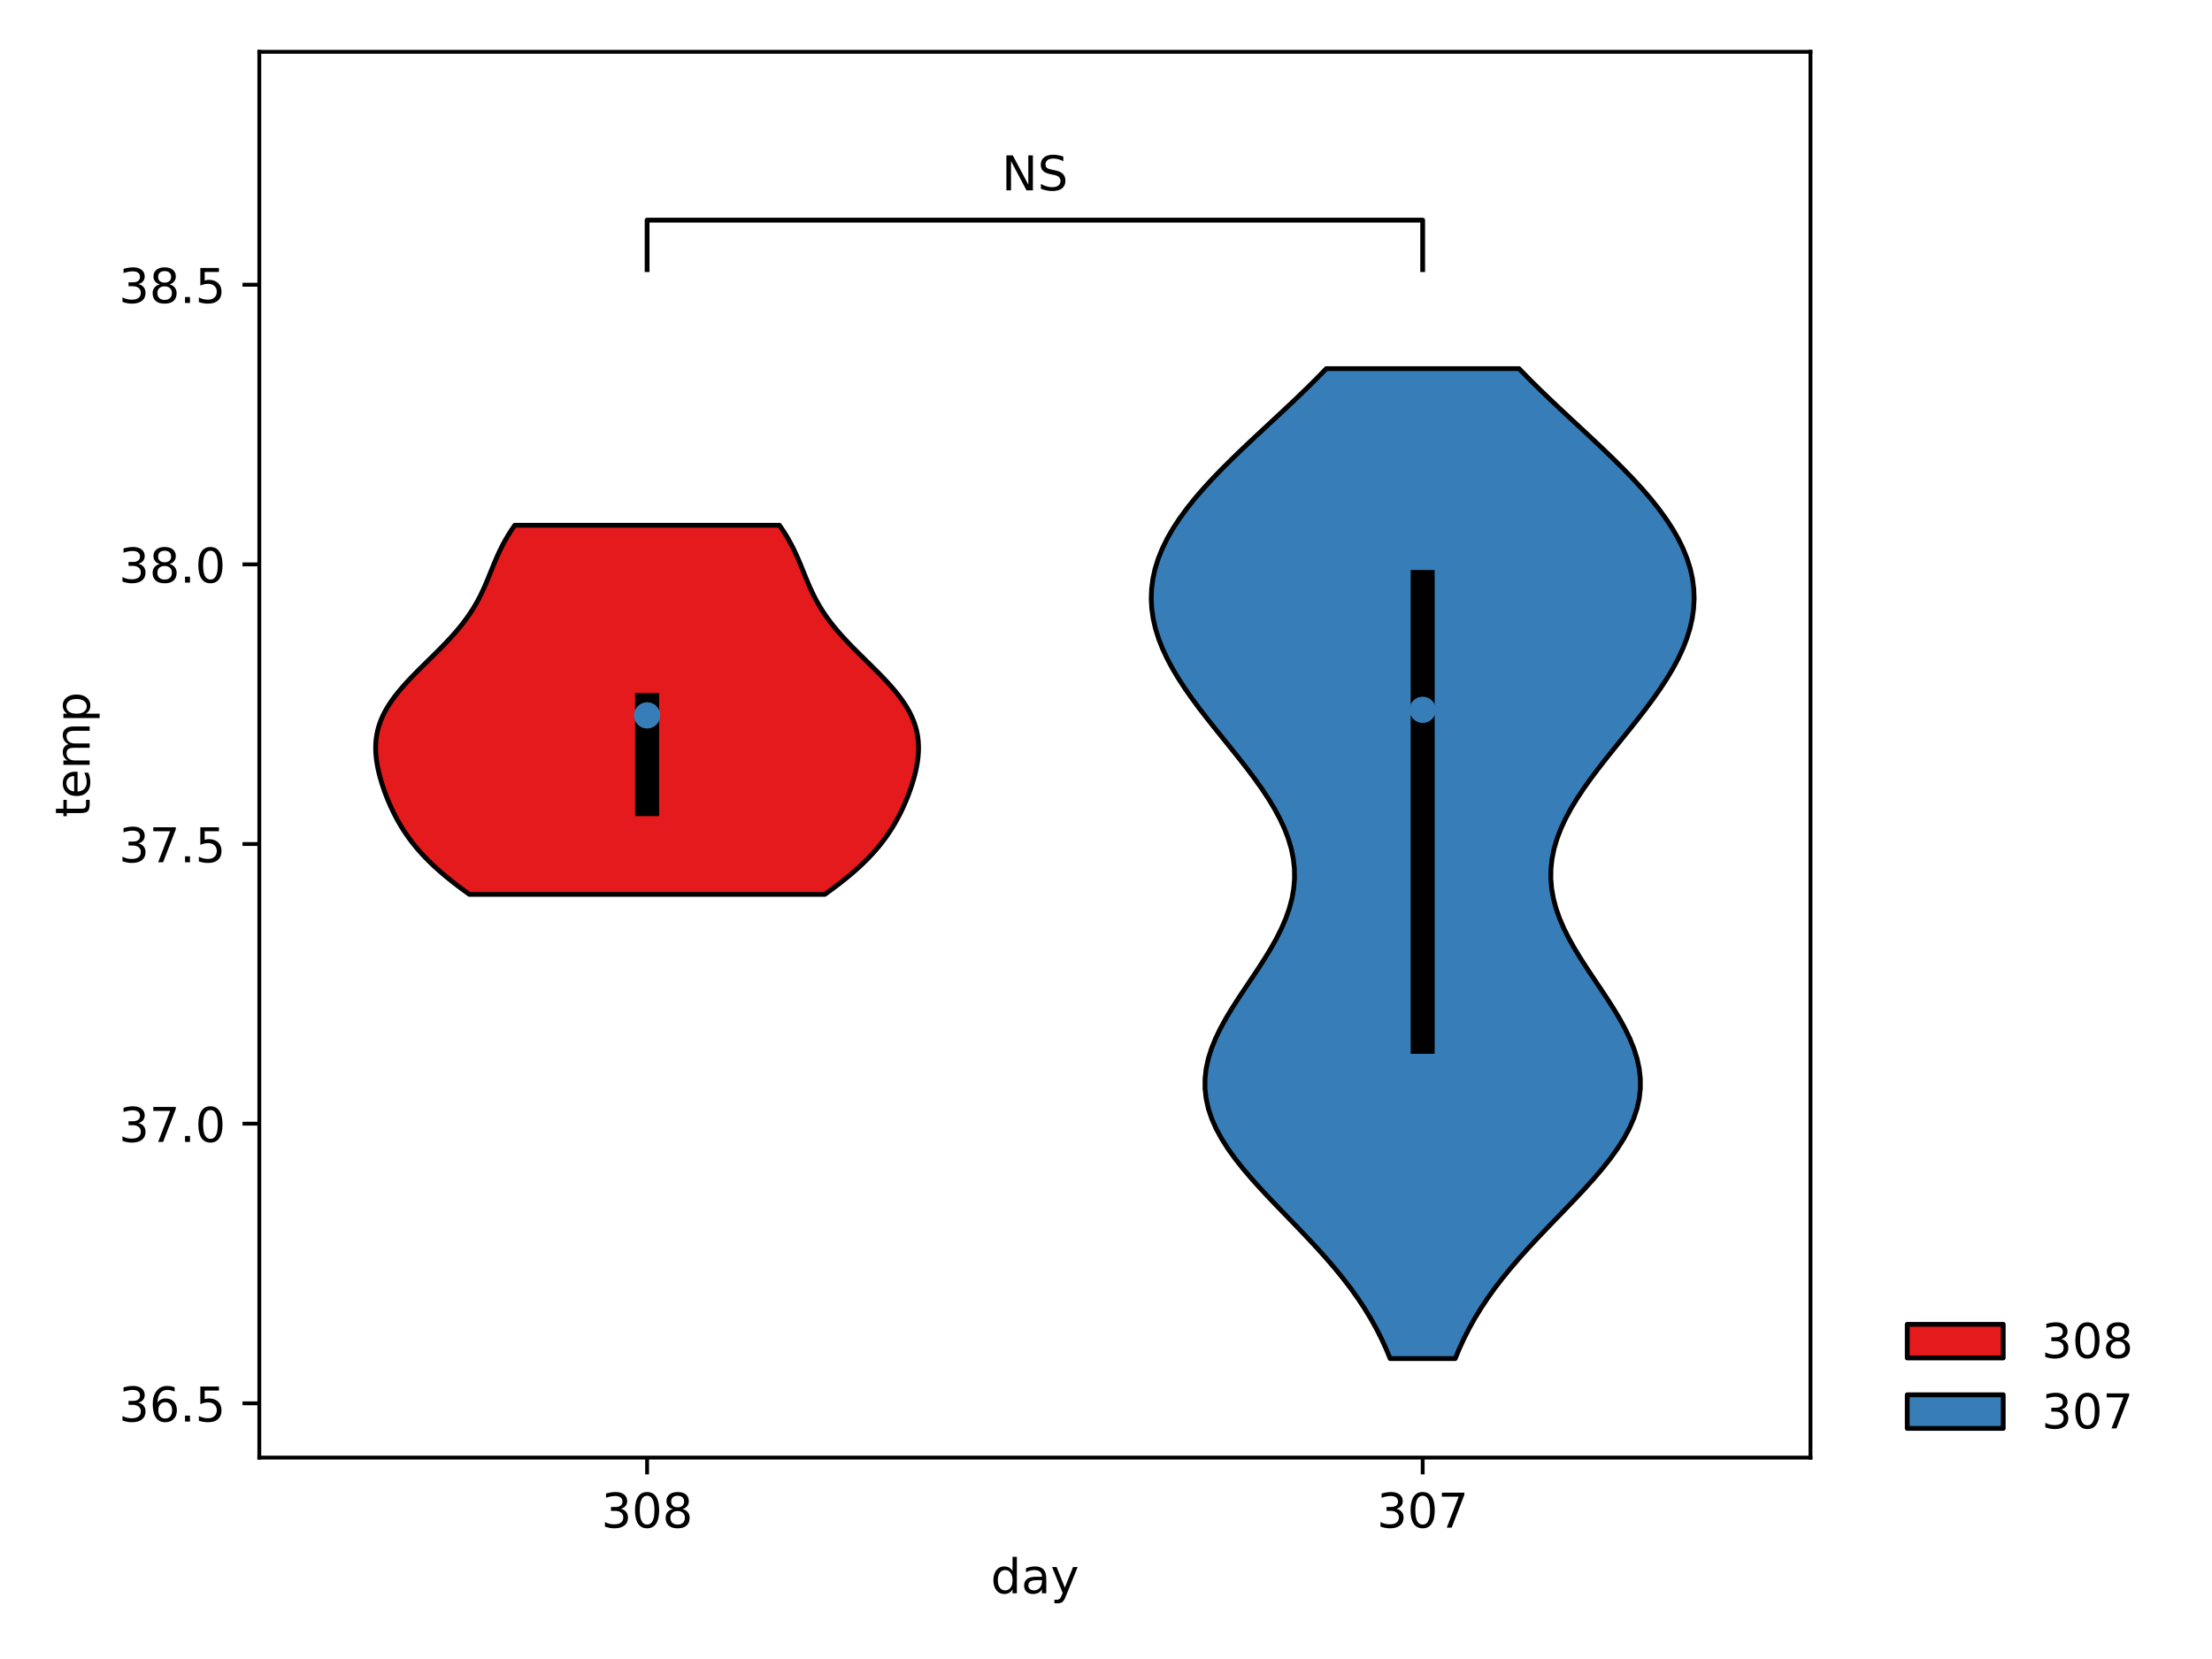 <?xml version="1.0" encoding="utf-8" standalone="no"?>
<!DOCTYPE svg PUBLIC "-//W3C//DTD SVG 1.1//EN"
  "http://www.w3.org/Graphics/SVG/1.1/DTD/svg11.dtd">
<!-- Created with matplotlib (https://matplotlib.org/) -->
<svg height="345.6pt" version="1.1" viewBox="0 0 460.8 345.6" width="460.8pt" xmlns="http://www.w3.org/2000/svg" xmlns:xlink="http://www.w3.org/1999/xlink">
 <defs>
  <style type="text/css">
*{stroke-linecap:butt;stroke-linejoin:round;}
  </style>
 </defs>
 <g id="figure_1">
  <g id="patch_1">
   <path d="M 0 345.6 
L 460.8 345.6 
L 460.8 0 
L 0 0 
z
" style="fill:#ffffff;"/>
  </g>
  <g id="axes_1">
   <g id="patch_2">
    <path d="M 54.02 303.64 
L 377.154 303.64 
L 377.154 10.8 
L 54.02 10.8 
z
" style="fill:#ffffff;"/>
   </g>
   <g id="PolyCollection_1">
    <defs>
     <path d="M 171.823 -159.287 
L 97.784 -159.287 
L 96.706 -160.064 
L 95.657 -160.841 
L 94.64 -161.617 
L 93.655 -162.394 
L 92.705 -163.171 
L 91.791 -163.948 
L 90.915 -164.724 
L 90.075 -165.501 
L 89.274 -166.278 
L 88.511 -167.055 
L 87.785 -167.831 
L 87.097 -168.608 
L 86.444 -169.385 
L 85.827 -170.161 
L 85.243 -170.938 
L 84.691 -171.715 
L 84.17 -172.492 
L 83.678 -173.268 
L 83.213 -174.045 
L 82.773 -174.822 
L 82.357 -175.599 
L 81.963 -176.375 
L 81.59 -177.152 
L 81.237 -177.929 
L 80.902 -178.706 
L 80.585 -179.482 
L 80.286 -180.259 
L 80.003 -181.036 
L 79.738 -181.813 
L 79.49 -182.589 
L 79.261 -183.366 
L 79.051 -184.143 
L 78.861 -184.92 
L 78.694 -185.696 
L 78.55 -186.473 
L 78.432 -187.25 
L 78.342 -188.027 
L 78.283 -188.803 
L 78.255 -189.58 
L 78.262 -190.357 
L 78.306 -191.134 
L 78.389 -191.91 
L 78.512 -192.687 
L 78.678 -193.464 
L 78.888 -194.241 
L 79.143 -195.017 
L 79.444 -195.794 
L 79.79 -196.571 
L 80.183 -197.348 
L 80.622 -198.124 
L 81.105 -198.901 
L 81.631 -199.678 
L 82.198 -200.454 
L 82.804 -201.231 
L 83.446 -202.008 
L 84.121 -202.785 
L 84.825 -203.561 
L 85.554 -204.338 
L 86.305 -205.115 
L 87.072 -205.892 
L 87.852 -206.668 
L 88.639 -207.445 
L 89.43 -208.222 
L 90.218 -208.999 
L 91.001 -209.775 
L 91.774 -210.552 
L 92.533 -211.329 
L 93.273 -212.106 
L 93.992 -212.882 
L 94.688 -213.659 
L 95.356 -214.436 
L 95.996 -215.213 
L 96.606 -215.989 
L 97.184 -216.766 
L 97.732 -217.543 
L 98.248 -218.32 
L 98.733 -219.096 
L 99.19 -219.873 
L 99.619 -220.65 
L 100.022 -221.427 
L 100.402 -222.203 
L 100.763 -222.98 
L 101.107 -223.757 
L 101.437 -224.534 
L 101.758 -225.31 
L 102.073 -226.087 
L 102.387 -226.864 
L 102.702 -227.64 
L 103.023 -228.417 
L 103.354 -229.194 
L 103.697 -229.971 
L 104.057 -230.747 
L 104.436 -231.524 
L 104.838 -232.301 
L 105.263 -233.078 
L 105.715 -233.854 
L 106.194 -234.631 
L 106.702 -235.408 
L 107.24 -236.185 
L 162.367 -236.185 
L 162.367 -236.185 
L 162.905 -235.408 
L 163.413 -234.631 
L 163.892 -233.854 
L 164.344 -233.078 
L 164.769 -232.301 
L 165.171 -231.524 
L 165.55 -230.747 
L 165.91 -229.971 
L 166.253 -229.194 
L 166.584 -228.417 
L 166.905 -227.64 
L 167.22 -226.864 
L 167.534 -226.087 
L 167.849 -225.31 
L 168.17 -224.534 
L 168.5 -223.757 
L 168.844 -222.98 
L 169.205 -222.203 
L 169.585 -221.427 
L 169.988 -220.65 
L 170.417 -219.873 
L 170.874 -219.096 
L 171.359 -218.32 
L 171.875 -217.543 
L 172.423 -216.766 
L 173.001 -215.989 
L 173.611 -215.213 
L 174.251 -214.436 
L 174.919 -213.659 
L 175.615 -212.882 
L 176.334 -212.106 
L 177.074 -211.329 
L 177.833 -210.552 
L 178.606 -209.775 
L 179.389 -208.999 
L 180.177 -208.222 
L 180.968 -207.445 
L 181.755 -206.668 
L 182.535 -205.892 
L 183.302 -205.115 
L 184.053 -204.338 
L 184.782 -203.561 
L 185.486 -202.785 
L 186.161 -202.008 
L 186.803 -201.231 
L 187.409 -200.454 
L 187.976 -199.678 
L 188.502 -198.901 
L 188.985 -198.124 
L 189.424 -197.348 
L 189.817 -196.571 
L 190.163 -195.794 
L 190.464 -195.017 
L 190.719 -194.241 
L 190.929 -193.464 
L 191.095 -192.687 
L 191.218 -191.91 
L 191.301 -191.134 
L 191.345 -190.357 
L 191.352 -189.58 
L 191.324 -188.803 
L 191.265 -188.027 
L 191.175 -187.25 
L 191.057 -186.473 
L 190.913 -185.696 
L 190.746 -184.92 
L 190.556 -184.143 
L 190.346 -183.366 
L 190.117 -182.589 
L 189.869 -181.813 
L 189.604 -181.036 
L 189.321 -180.259 
L 189.022 -179.482 
L 188.705 -178.706 
L 188.37 -177.929 
L 188.017 -177.152 
L 187.644 -176.375 
L 187.25 -175.599 
L 186.834 -174.822 
L 186.394 -174.045 
L 185.929 -173.268 
L 185.437 -172.492 
L 184.916 -171.715 
L 184.364 -170.938 
L 183.78 -170.161 
L 183.163 -169.385 
L 182.51 -168.608 
L 181.822 -167.831 
L 181.096 -167.055 
L 180.333 -166.278 
L 179.532 -165.501 
L 178.692 -164.724 
L 177.816 -163.948 
L 176.902 -163.171 
L 175.952 -162.394 
L 174.967 -161.617 
L 173.95 -160.841 
L 172.901 -160.064 
L 171.823 -159.287 
z
" id="med82d4aff5" style="stroke:#000000;"/>
    </defs>
    <g clip-path="url(#pd6b7e666f5)">
     <use style="fill:#e41a1c;stroke:#000000;" x="0" xlink:href="#med82d4aff5" y="345.6"/>
    </g>
   </g>
   <g id="PolyCollection_2">
    <defs>
     <path d="M 303.15 -62.583 
L 289.591 -62.583 
L 288.727 -64.666 
L 287.77 -66.749 
L 286.713 -68.832 
L 285.551 -70.915 
L 284.281 -72.998 
L 282.901 -75.081 
L 281.412 -77.164 
L 279.817 -79.247 
L 278.121 -81.33 
L 276.333 -83.413 
L 274.464 -85.496 
L 272.53 -87.58 
L 270.549 -89.663 
L 268.539 -91.746 
L 266.526 -93.829 
L 264.532 -95.912 
L 262.584 -97.995 
L 260.71 -100.078 
L 258.935 -102.161 
L 257.287 -104.244 
L 255.79 -106.327 
L 254.467 -108.41 
L 253.337 -110.493 
L 252.417 -112.577 
L 251.721 -114.66 
L 251.256 -116.743 
L 251.026 -118.826 
L 251.03 -120.909 
L 251.264 -122.992 
L 251.716 -125.075 
L 252.372 -127.158 
L 253.214 -129.241 
L 254.218 -131.324 
L 255.361 -133.407 
L 256.613 -135.49 
L 257.946 -137.574 
L 259.328 -139.657 
L 260.727 -141.74 
L 262.113 -143.823 
L 263.455 -145.906 
L 264.725 -147.989 
L 265.894 -150.072 
L 266.94 -152.155 
L 267.84 -154.238 
L 268.577 -156.321 
L 269.135 -158.404 
L 269.504 -160.488 
L 269.676 -162.571 
L 269.647 -164.654 
L 269.418 -166.737 
L 268.992 -168.82 
L 268.374 -170.903 
L 267.576 -172.986 
L 266.607 -175.069 
L 265.484 -177.152 
L 264.222 -179.235 
L 262.839 -181.318 
L 261.354 -183.401 
L 259.788 -185.485 
L 258.162 -187.568 
L 256.497 -189.651 
L 254.814 -191.734 
L 253.136 -193.817 
L 251.482 -195.9 
L 249.872 -197.983 
L 248.328 -200.066 
L 246.866 -202.149 
L 245.504 -204.232 
L 244.258 -206.315 
L 243.143 -208.398 
L 242.171 -210.482 
L 241.355 -212.565 
L 240.705 -214.648 
L 240.228 -216.731 
L 239.932 -218.814 
L 239.822 -220.897 
L 239.902 -222.98 
L 240.172 -225.063 
L 240.635 -227.146 
L 241.288 -229.229 
L 242.127 -231.312 
L 243.148 -233.395 
L 244.345 -235.479 
L 245.708 -237.562 
L 247.228 -239.645 
L 248.892 -241.728 
L 250.688 -243.811 
L 252.601 -245.894 
L 254.614 -247.977 
L 256.71 -250.06 
L 258.872 -252.143 
L 261.08 -254.226 
L 263.315 -256.309 
L 265.56 -258.392 
L 267.794 -260.476 
L 270.001 -262.559 
L 272.163 -264.642 
L 274.265 -266.725 
L 276.293 -268.808 
L 316.448 -268.808 
L 316.448 -268.808 
L 318.476 -266.725 
L 320.578 -264.642 
L 322.74 -262.559 
L 324.947 -260.476 
L 327.181 -258.392 
L 329.426 -256.309 
L 331.661 -254.226 
L 333.869 -252.143 
L 336.031 -250.06 
L 338.127 -247.977 
L 340.14 -245.894 
L 342.053 -243.811 
L 343.849 -241.728 
L 345.513 -239.645 
L 347.033 -237.562 
L 348.396 -235.479 
L 349.593 -233.395 
L 350.614 -231.312 
L 351.453 -229.229 
L 352.106 -227.146 
L 352.569 -225.063 
L 352.839 -222.98 
L 352.919 -220.897 
L 352.809 -218.814 
L 352.513 -216.731 
L 352.036 -214.648 
L 351.386 -212.565 
L 350.57 -210.482 
L 349.598 -208.398 
L 348.483 -206.315 
L 347.237 -204.232 
L 345.875 -202.149 
L 344.413 -200.066 
L 342.869 -197.983 
L 341.259 -195.9 
L 339.605 -193.817 
L 337.927 -191.734 
L 336.244 -189.651 
L 334.579 -187.568 
L 332.953 -185.485 
L 331.387 -183.401 
L 329.902 -181.318 
L 328.519 -179.235 
L 327.257 -177.152 
L 326.134 -175.069 
L 325.165 -172.986 
L 324.367 -170.903 
L 323.749 -168.82 
L 323.323 -166.737 
L 323.094 -164.654 
L 323.065 -162.571 
L 323.237 -160.488 
L 323.606 -158.404 
L 324.164 -156.321 
L 324.901 -154.238 
L 325.801 -152.155 
L 326.847 -150.072 
L 328.016 -147.989 
L 329.286 -145.906 
L 330.628 -143.823 
L 332.014 -141.74 
L 333.413 -139.657 
L 334.795 -137.574 
L 336.128 -135.49 
L 337.38 -133.407 
L 338.523 -131.324 
L 339.527 -129.241 
L 340.369 -127.158 
L 341.025 -125.075 
L 341.477 -122.992 
L 341.711 -120.909 
L 341.715 -118.826 
L 341.485 -116.743 
L 341.02 -114.66 
L 340.324 -112.577 
L 339.404 -110.493 
L 338.274 -108.41 
L 336.951 -106.327 
L 335.454 -104.244 
L 333.806 -102.161 
L 332.031 -100.078 
L 330.157 -97.995 
L 328.209 -95.912 
L 326.215 -93.829 
L 324.202 -91.746 
L 322.192 -89.663 
L 320.211 -87.58 
L 318.277 -85.496 
L 316.408 -83.413 
L 314.62 -81.33 
L 312.924 -79.247 
L 311.329 -77.164 
L 309.84 -75.081 
L 308.46 -72.998 
L 307.19 -70.915 
L 306.028 -68.832 
L 304.971 -66.749 
L 304.014 -64.666 
L 303.15 -62.583 
z
" id="mb85682533c" style="stroke:#000000;"/>
    </defs>
    <g clip-path="url(#pd6b7e666f5)">
     <use style="fill:#377eb8;stroke:#000000;" x="0" xlink:href="#mb85682533c" y="345.6"/>
    </g>
   </g>
   <g id="matplotlib.axis_1">
    <g id="xtick_1">
     <g id="line2d_1">
      <defs>
       <path d="M 0 0 
L 0 3.5 
" id="m5f760e2c72" style="stroke:#000000;stroke-width:0.8;"/>
      </defs>
      <g>
       <use style="stroke:#000000;stroke-width:0.8;" x="134.804" xlink:href="#m5f760e2c72" y="303.64"/>
      </g>
     </g>
     <g id="text_1">
      <!-- 308 -->
      <defs>
       <path d="M 40.578 39.312 
Q 47.656 37.797 51.625 33 
Q 55.609 28.219 55.609 21.188 
Q 55.609 10.406 48.188 4.484 
Q 40.766 -1.422 27.094 -1.422 
Q 22.516 -1.422 17.656 -0.516 
Q 12.797 0.391 7.625 2.203 
L 7.625 11.719 
Q 11.719 9.328 16.594 8.109 
Q 21.484 6.891 26.812 6.891 
Q 36.078 6.891 40.938 10.547 
Q 45.797 14.203 45.797 21.188 
Q 45.797 27.641 41.281 31.266 
Q 36.766 34.906 28.719 34.906 
L 20.219 34.906 
L 20.219 43.016 
L 29.109 43.016 
Q 36.375 43.016 40.234 45.922 
Q 44.094 48.828 44.094 54.297 
Q 44.094 59.906 40.109 62.906 
Q 36.141 65.922 28.719 65.922 
Q 24.656 65.922 20.016 65.031 
Q 15.375 64.156 9.812 62.312 
L 9.812 71.094 
Q 15.438 72.656 20.344 73.438 
Q 25.25 74.219 29.594 74.219 
Q 40.828 74.219 47.359 69.109 
Q 53.906 64.016 53.906 55.328 
Q 53.906 49.266 50.438 45.094 
Q 46.969 40.922 40.578 39.312 
z
" id="DejaVuSans-51"/>
       <path d="M 31.781 66.406 
Q 24.172 66.406 20.328 58.906 
Q 16.5 51.422 16.5 36.375 
Q 16.5 21.391 20.328 13.891 
Q 24.172 6.391 31.781 6.391 
Q 39.453 6.391 43.281 13.891 
Q 47.125 21.391 47.125 36.375 
Q 47.125 51.422 43.281 58.906 
Q 39.453 66.406 31.781 66.406 
z
M 31.781 74.219 
Q 44.047 74.219 50.516 64.516 
Q 56.984 54.828 56.984 36.375 
Q 56.984 17.969 50.516 8.266 
Q 44.047 -1.422 31.781 -1.422 
Q 19.531 -1.422 13.062 8.266 
Q 6.594 17.969 6.594 36.375 
Q 6.594 54.828 13.062 64.516 
Q 19.531 74.219 31.781 74.219 
z
" id="DejaVuSans-48"/>
       <path d="M 31.781 34.625 
Q 24.75 34.625 20.719 30.859 
Q 16.703 27.094 16.703 20.516 
Q 16.703 13.922 20.719 10.156 
Q 24.75 6.391 31.781 6.391 
Q 38.812 6.391 42.859 10.172 
Q 46.922 13.969 46.922 20.516 
Q 46.922 27.094 42.891 30.859 
Q 38.875 34.625 31.781 34.625 
z
M 21.922 38.812 
Q 15.578 40.375 12.031 44.719 
Q 8.5 49.078 8.5 55.328 
Q 8.5 64.062 14.719 69.141 
Q 20.953 74.219 31.781 74.219 
Q 42.672 74.219 48.875 69.141 
Q 55.078 64.062 55.078 55.328 
Q 55.078 49.078 51.531 44.719 
Q 48 40.375 41.703 38.812 
Q 48.828 37.156 52.797 32.312 
Q 56.781 27.484 56.781 20.516 
Q 56.781 9.906 50.312 4.234 
Q 43.844 -1.422 31.781 -1.422 
Q 19.734 -1.422 13.25 4.234 
Q 6.781 9.906 6.781 20.516 
Q 6.781 27.484 10.781 32.312 
Q 14.797 37.156 21.922 38.812 
z
M 18.312 54.391 
Q 18.312 48.734 21.844 45.562 
Q 25.391 42.391 31.781 42.391 
Q 38.141 42.391 41.719 45.562 
Q 45.312 48.734 45.312 54.391 
Q 45.312 60.062 41.719 63.234 
Q 38.141 66.406 31.781 66.406 
Q 25.391 66.406 21.844 63.234 
Q 18.312 60.062 18.312 54.391 
z
" id="DejaVuSans-56"/>
      </defs>
      <g transform="translate(125.26 318.238)scale(0.1 -0.1)">
       <use xlink:href="#DejaVuSans-51"/>
       <use x="63.623" xlink:href="#DejaVuSans-48"/>
       <use x="127.246" xlink:href="#DejaVuSans-56"/>
      </g>
     </g>
    </g>
    <g id="xtick_2">
     <g id="line2d_2">
      <g>
       <use style="stroke:#000000;stroke-width:0.8;" x="296.37" xlink:href="#m5f760e2c72" y="303.64"/>
      </g>
     </g>
     <g id="text_2">
      <!-- 307 -->
      <defs>
       <path d="M 8.203 72.906 
L 55.078 72.906 
L 55.078 68.703 
L 28.609 0 
L 18.312 0 
L 43.219 64.594 
L 8.203 64.594 
z
" id="DejaVuSans-55"/>
      </defs>
      <g transform="translate(286.827 318.238)scale(0.1 -0.1)">
       <use xlink:href="#DejaVuSans-51"/>
       <use x="63.623" xlink:href="#DejaVuSans-48"/>
       <use x="127.246" xlink:href="#DejaVuSans-55"/>
      </g>
     </g>
    </g>
    <g id="text_3">
     <!-- day -->
     <defs>
      <path d="M 45.406 46.391 
L 45.406 75.984 
L 54.391 75.984 
L 54.391 0 
L 45.406 0 
L 45.406 8.203 
Q 42.578 3.328 38.25 0.953 
Q 33.938 -1.422 27.875 -1.422 
Q 17.969 -1.422 11.734 6.484 
Q 5.516 14.406 5.516 27.297 
Q 5.516 40.188 11.734 48.094 
Q 17.969 56 27.875 56 
Q 33.938 56 38.25 53.625 
Q 42.578 51.266 45.406 46.391 
z
M 14.797 27.297 
Q 14.797 17.391 18.875 11.75 
Q 22.953 6.109 30.078 6.109 
Q 37.203 6.109 41.297 11.75 
Q 45.406 17.391 45.406 27.297 
Q 45.406 37.203 41.297 42.844 
Q 37.203 48.484 30.078 48.484 
Q 22.953 48.484 18.875 42.844 
Q 14.797 37.203 14.797 27.297 
z
" id="DejaVuSans-100"/>
      <path d="M 34.281 27.484 
Q 23.391 27.484 19.188 25 
Q 14.984 22.516 14.984 16.5 
Q 14.984 11.719 18.141 8.906 
Q 21.297 6.109 26.703 6.109 
Q 34.188 6.109 38.703 11.406 
Q 43.219 16.703 43.219 25.484 
L 43.219 27.484 
z
M 52.203 31.203 
L 52.203 0 
L 43.219 0 
L 43.219 8.297 
Q 40.141 3.328 35.547 0.953 
Q 30.953 -1.422 24.312 -1.422 
Q 15.922 -1.422 10.953 3.297 
Q 6 8.016 6 15.922 
Q 6 25.141 12.172 29.828 
Q 18.359 34.516 30.609 34.516 
L 43.219 34.516 
L 43.219 35.406 
Q 43.219 41.609 39.141 45 
Q 35.062 48.391 27.688 48.391 
Q 23 48.391 18.547 47.266 
Q 14.109 46.141 10.016 43.891 
L 10.016 52.203 
Q 14.938 54.109 19.578 55.047 
Q 24.219 56 28.609 56 
Q 40.484 56 46.344 49.844 
Q 52.203 43.703 52.203 31.203 
z
" id="DejaVuSans-97"/>
      <path d="M 32.172 -5.078 
Q 28.375 -14.844 24.75 -17.812 
Q 21.141 -20.797 15.094 -20.797 
L 7.906 -20.797 
L 7.906 -13.281 
L 13.188 -13.281 
Q 16.891 -13.281 18.938 -11.516 
Q 21 -9.766 23.484 -3.219 
L 25.094 0.875 
L 2.984 54.688 
L 12.5 54.688 
L 29.594 11.922 
L 46.688 54.688 
L 56.203 54.688 
z
" id="DejaVuSans-121"/>
     </defs>
     <g transform="translate(206.389 331.917)scale(0.1 -0.1)">
      <use xlink:href="#DejaVuSans-100"/>
      <use x="63.477" xlink:href="#DejaVuSans-97"/>
      <use x="124.756" xlink:href="#DejaVuSans-121"/>
     </g>
    </g>
   </g>
   <g id="matplotlib.axis_2">
    <g id="ytick_1">
     <g id="line2d_3">
      <defs>
       <path d="M 0 0 
L -3.5 0 
" id="m9a90dd486d" style="stroke:#000000;stroke-width:0.8;"/>
      </defs>
      <g>
       <use style="stroke:#000000;stroke-width:0.8;" x="54.02" xlink:href="#m9a90dd486d" y="292.338"/>
      </g>
     </g>
     <g id="text_4">
      <!-- 36.5 -->
      <defs>
       <path d="M 33.016 40.375 
Q 26.375 40.375 22.484 35.828 
Q 18.609 31.297 18.609 23.391 
Q 18.609 15.531 22.484 10.953 
Q 26.375 6.391 33.016 6.391 
Q 39.656 6.391 43.531 10.953 
Q 47.406 15.531 47.406 23.391 
Q 47.406 31.297 43.531 35.828 
Q 39.656 40.375 33.016 40.375 
z
M 52.594 71.297 
L 52.594 62.312 
Q 48.875 64.062 45.094 64.984 
Q 41.312 65.922 37.594 65.922 
Q 27.828 65.922 22.672 59.328 
Q 17.531 52.734 16.797 39.406 
Q 19.672 43.656 24.016 45.922 
Q 28.375 48.188 33.594 48.188 
Q 44.578 48.188 50.953 41.516 
Q 57.328 34.859 57.328 23.391 
Q 57.328 12.156 50.688 5.359 
Q 44.047 -1.422 33.016 -1.422 
Q 20.359 -1.422 13.672 8.266 
Q 6.984 17.969 6.984 36.375 
Q 6.984 53.656 15.188 63.938 
Q 23.391 74.219 37.203 74.219 
Q 40.922 74.219 44.703 73.484 
Q 48.484 72.75 52.594 71.297 
z
" id="DejaVuSans-54"/>
       <path d="M 10.688 12.406 
L 21 12.406 
L 21 0 
L 10.688 0 
z
" id="DejaVuSans-46"/>
       <path d="M 10.797 72.906 
L 49.516 72.906 
L 49.516 64.594 
L 19.828 64.594 
L 19.828 46.734 
Q 21.969 47.469 24.109 47.828 
Q 26.266 48.188 28.422 48.188 
Q 40.625 48.188 47.75 41.5 
Q 54.891 34.812 54.891 23.391 
Q 54.891 11.625 47.562 5.094 
Q 40.234 -1.422 26.906 -1.422 
Q 22.312 -1.422 17.547 -0.641 
Q 12.797 0.141 7.719 1.703 
L 7.719 11.625 
Q 12.109 9.234 16.797 8.062 
Q 21.484 6.891 26.703 6.891 
Q 35.156 6.891 40.078 11.328 
Q 45.016 15.766 45.016 23.391 
Q 45.016 31 40.078 35.438 
Q 35.156 39.891 26.703 39.891 
Q 22.75 39.891 18.812 39.016 
Q 14.891 38.141 10.797 36.281 
z
" id="DejaVuSans-53"/>
      </defs>
      <g transform="translate(24.754 296.138)scale(0.1 -0.1)">
       <use xlink:href="#DejaVuSans-51"/>
       <use x="63.623" xlink:href="#DejaVuSans-54"/>
       <use x="127.246" xlink:href="#DejaVuSans-46"/>
       <use x="159.033" xlink:href="#DejaVuSans-53"/>
      </g>
     </g>
    </g>
    <g id="ytick_2">
     <g id="line2d_4">
      <g>
       <use style="stroke:#000000;stroke-width:0.8;" x="54.02" xlink:href="#m9a90dd486d" y="234.083"/>
      </g>
     </g>
     <g id="text_5">
      <!-- 37.0 -->
      <g transform="translate(24.754 237.882)scale(0.1 -0.1)">
       <use xlink:href="#DejaVuSans-51"/>
       <use x="63.623" xlink:href="#DejaVuSans-55"/>
       <use x="127.246" xlink:href="#DejaVuSans-46"/>
       <use x="159.033" xlink:href="#DejaVuSans-48"/>
      </g>
     </g>
    </g>
    <g id="ytick_3">
     <g id="line2d_5">
      <g>
       <use style="stroke:#000000;stroke-width:0.8;" x="54.02" xlink:href="#m9a90dd486d" y="175.827"/>
      </g>
     </g>
     <g id="text_6">
      <!-- 37.5 -->
      <g transform="translate(24.754 179.626)scale(0.1 -0.1)">
       <use xlink:href="#DejaVuSans-51"/>
       <use x="63.623" xlink:href="#DejaVuSans-55"/>
       <use x="127.246" xlink:href="#DejaVuSans-46"/>
       <use x="159.033" xlink:href="#DejaVuSans-53"/>
      </g>
     </g>
    </g>
    <g id="ytick_4">
     <g id="line2d_6">
      <g>
       <use style="stroke:#000000;stroke-width:0.8;" x="54.02" xlink:href="#m9a90dd486d" y="117.571"/>
      </g>
     </g>
     <g id="text_7">
      <!-- 38.0 -->
      <g transform="translate(24.754 121.37)scale(0.1 -0.1)">
       <use xlink:href="#DejaVuSans-51"/>
       <use x="63.623" xlink:href="#DejaVuSans-56"/>
       <use x="127.246" xlink:href="#DejaVuSans-46"/>
       <use x="159.033" xlink:href="#DejaVuSans-48"/>
      </g>
     </g>
    </g>
    <g id="ytick_5">
     <g id="line2d_7">
      <g>
       <use style="stroke:#000000;stroke-width:0.8;" x="54.02" xlink:href="#m9a90dd486d" y="59.315"/>
      </g>
     </g>
     <g id="text_8">
      <!-- 38.5 -->
      <g transform="translate(24.754 63.115)scale(0.1 -0.1)">
       <use xlink:href="#DejaVuSans-51"/>
       <use x="63.623" xlink:href="#DejaVuSans-56"/>
       <use x="127.246" xlink:href="#DejaVuSans-46"/>
       <use x="159.033" xlink:href="#DejaVuSans-53"/>
      </g>
     </g>
    </g>
    <g id="text_9">
     <!-- temp -->
     <defs>
      <path d="M 18.312 70.219 
L 18.312 54.688 
L 36.812 54.688 
L 36.812 47.703 
L 18.312 47.703 
L 18.312 18.016 
Q 18.312 11.328 20.141 9.422 
Q 21.969 7.516 27.594 7.516 
L 36.812 7.516 
L 36.812 0 
L 27.594 0 
Q 17.188 0 13.234 3.875 
Q 9.281 7.766 9.281 18.016 
L 9.281 47.703 
L 2.688 47.703 
L 2.688 54.688 
L 9.281 54.688 
L 9.281 70.219 
z
" id="DejaVuSans-116"/>
      <path d="M 56.203 29.594 
L 56.203 25.203 
L 14.891 25.203 
Q 15.484 15.922 20.484 11.062 
Q 25.484 6.203 34.422 6.203 
Q 39.594 6.203 44.453 7.469 
Q 49.312 8.734 54.109 11.281 
L 54.109 2.781 
Q 49.266 0.734 44.188 -0.344 
Q 39.109 -1.422 33.891 -1.422 
Q 20.797 -1.422 13.156 6.188 
Q 5.516 13.812 5.516 26.812 
Q 5.516 40.234 12.766 48.109 
Q 20.016 56 32.328 56 
Q 43.359 56 49.781 48.891 
Q 56.203 41.797 56.203 29.594 
z
M 47.219 32.234 
Q 47.125 39.594 43.094 43.984 
Q 39.062 48.391 32.422 48.391 
Q 24.906 48.391 20.391 44.141 
Q 15.875 39.891 15.188 32.172 
z
" id="DejaVuSans-101"/>
      <path d="M 52 44.188 
Q 55.375 50.25 60.062 53.125 
Q 64.75 56 71.094 56 
Q 79.641 56 84.281 50.016 
Q 88.922 44.047 88.922 33.016 
L 88.922 0 
L 79.891 0 
L 79.891 32.719 
Q 79.891 40.578 77.094 44.375 
Q 74.312 48.188 68.609 48.188 
Q 61.625 48.188 57.562 43.547 
Q 53.516 38.922 53.516 30.906 
L 53.516 0 
L 44.484 0 
L 44.484 32.719 
Q 44.484 40.625 41.703 44.406 
Q 38.922 48.188 33.109 48.188 
Q 26.219 48.188 22.156 43.531 
Q 18.109 38.875 18.109 30.906 
L 18.109 0 
L 9.078 0 
L 9.078 54.688 
L 18.109 54.688 
L 18.109 46.188 
Q 21.188 51.219 25.484 53.609 
Q 29.781 56 35.688 56 
Q 41.656 56 45.828 52.969 
Q 50 49.953 52 44.188 
z
" id="DejaVuSans-109"/>
      <path d="M 18.109 8.203 
L 18.109 -20.797 
L 9.078 -20.797 
L 9.078 54.688 
L 18.109 54.688 
L 18.109 46.391 
Q 20.953 51.266 25.266 53.625 
Q 29.594 56 35.594 56 
Q 45.562 56 51.781 48.094 
Q 58.016 40.188 58.016 27.297 
Q 58.016 14.406 51.781 6.484 
Q 45.562 -1.422 35.594 -1.422 
Q 29.594 -1.422 25.266 0.953 
Q 20.953 3.328 18.109 8.203 
z
M 48.688 27.297 
Q 48.688 37.203 44.609 42.844 
Q 40.531 48.484 33.406 48.484 
Q 26.266 48.484 22.188 42.844 
Q 18.109 37.203 18.109 27.297 
Q 18.109 17.391 22.188 11.75 
Q 26.266 6.109 33.406 6.109 
Q 40.531 6.109 44.609 11.75 
Q 48.688 17.391 48.688 27.297 
z
" id="DejaVuSans-112"/>
     </defs>
     <g transform="translate(18.675 170.301)rotate(-90)scale(0.1 -0.1)">
      <use xlink:href="#DejaVuSans-116"/>
      <use x="39.209" xlink:href="#DejaVuSans-101"/>
      <use x="100.732" xlink:href="#DejaVuSans-109"/>
      <use x="198.145" xlink:href="#DejaVuSans-112"/>
     </g>
    </g>
   </g>
   <g id="LineCollection_1">
    <path clip-path="url(#pd6b7e666f5)" d="M 134.804 170.001 
L 134.804 144.369 
" style="fill:none;stroke:#000000;stroke-width:5;"/>
   </g>
   <g id="LineCollection_2">
    <path clip-path="url(#pd6b7e666f5)" d="M 296.37 219.519 
L 296.37 118.736 
" style="fill:none;stroke:#000000;stroke-width:5;"/>
   </g>
   <g id="line2d_8">
    <path clip-path="url(#pd6b7e666f5)" d="M 134.804 56.17 
L 134.804 45.858 
L 296.37 45.858 
L 296.37 56.17 
" style="fill:none;stroke:#000000;stroke-linecap:square;"/>
   </g>
   <g id="patch_3">
    <path d="M 54.02 303.64 
L 54.02 10.8 
" style="fill:none;stroke:#000000;stroke-linecap:square;stroke-linejoin:miter;stroke-width:0.8;"/>
   </g>
   <g id="patch_4">
    <path d="M 377.154 303.64 
L 377.154 10.8 
" style="fill:none;stroke:#000000;stroke-linecap:square;stroke-linejoin:miter;stroke-width:0.8;"/>
   </g>
   <g id="patch_5">
    <path d="M 54.02 303.64 
L 377.154 303.64 
" style="fill:none;stroke:#000000;stroke-linecap:square;stroke-linejoin:miter;stroke-width:0.8;"/>
   </g>
   <g id="patch_6">
    <path d="M 54.02 10.8 
L 377.154 10.8 
" style="fill:none;stroke:#000000;stroke-linecap:square;stroke-linejoin:miter;stroke-width:0.8;"/>
   </g>
   <g id="PathCollection_1">
    <defs>
     <path d="M 0 2.236 
C 0.593 2.236 1.162 2 1.581 1.581 
C 2 1.162 2.236 0.593 2.236 0 
C 2.236 -0.593 2 -1.162 1.581 -1.581 
C 1.162 -2 0.593 -2.236 0 -2.236 
C -0.593 -2.236 -1.162 -2 -1.581 -1.581 
C -2 -1.162 -2.236 -0.593 -2.236 0 
C -2.236 0.593 -2 1.162 -1.581 1.581 
C -1.162 2 -0.593 2.236 0 2.236 
z
" id="m9831f9706e" style="stroke:#377eb8;"/>
    </defs>
    <g clip-path="url(#pd6b7e666f5)">
     <use style="fill:#377eb8;stroke:#377eb8;" x="134.804" xlink:href="#m9831f9706e" y="149.029"/>
    </g>
   </g>
   <g id="PathCollection_2">
    <g clip-path="url(#pd6b7e666f5)">
     <use style="fill:#377eb8;stroke:#377eb8;" x="296.37" xlink:href="#m9831f9706e" y="147.864"/>
    </g>
   </g>
   <g id="text_10">
    <!-- NS -->
    <defs>
     <path d="M 9.812 72.906 
L 23.094 72.906 
L 55.422 11.922 
L 55.422 72.906 
L 64.984 72.906 
L 64.984 0 
L 51.703 0 
L 19.391 60.984 
L 19.391 0 
L 9.812 0 
z
" id="DejaVuSans-78"/>
     <path d="M 53.516 70.516 
L 53.516 60.891 
Q 47.906 63.578 42.922 64.891 
Q 37.938 66.219 33.297 66.219 
Q 25.25 66.219 20.875 63.094 
Q 16.5 59.969 16.5 54.203 
Q 16.5 49.359 19.406 46.891 
Q 22.312 44.438 30.422 42.922 
L 36.375 41.703 
Q 47.406 39.594 52.656 34.297 
Q 57.906 29 57.906 20.125 
Q 57.906 9.516 50.797 4.047 
Q 43.703 -1.422 29.984 -1.422 
Q 24.812 -1.422 18.969 -0.25 
Q 13.141 0.922 6.891 3.219 
L 6.891 13.375 
Q 12.891 10.016 18.656 8.297 
Q 24.422 6.594 29.984 6.594 
Q 38.422 6.594 43.016 9.906 
Q 47.609 13.234 47.609 19.391 
Q 47.609 24.75 44.312 27.781 
Q 41.016 30.812 33.5 32.328 
L 27.484 33.5 
Q 16.453 35.688 11.516 40.375 
Q 6.594 45.062 6.594 53.422 
Q 6.594 63.094 13.406 68.656 
Q 20.219 74.219 32.172 74.219 
Q 37.312 74.219 42.625 73.281 
Q 47.953 72.359 53.516 70.516 
z
" id="DejaVuSans-83"/>
    </defs>
    <g transform="translate(208.672 39.654)scale(0.1 -0.1)">
     <use xlink:href="#DejaVuSans-78"/>
     <use x="74.805" xlink:href="#DejaVuSans-83"/>
    </g>
   </g>
   <g id="legend_1">
    <g id="patch_7">
     <path d="M 397.311 282.882 
L 417.311 282.882 
L 417.311 275.882 
L 397.311 275.882 
z
" style="fill:#e41a1c;stroke:#000000;stroke-linejoin:miter;"/>
    </g>
    <g id="text_11">
     <!-- 308 -->
     <g transform="translate(425.311 282.882)scale(0.1 -0.1)">
      <use xlink:href="#DejaVuSans-51"/>
      <use x="63.623" xlink:href="#DejaVuSans-48"/>
      <use x="127.246" xlink:href="#DejaVuSans-56"/>
     </g>
    </g>
    <g id="patch_8">
     <path d="M 397.311 297.56 
L 417.311 297.56 
L 417.311 290.56 
L 397.311 290.56 
z
" style="fill:#377eb8;stroke:#000000;stroke-linejoin:miter;"/>
    </g>
    <g id="text_12">
     <!-- 307 -->
     <g transform="translate(425.311 297.56)scale(0.1 -0.1)">
      <use xlink:href="#DejaVuSans-51"/>
      <use x="63.623" xlink:href="#DejaVuSans-48"/>
      <use x="127.246" xlink:href="#DejaVuSans-55"/>
     </g>
    </g>
   </g>
  </g>
 </g>
 <defs>
  <clipPath id="pd6b7e666f5">
   <rect height="292.84" width="323.134" x="54.02" y="10.8"/>
  </clipPath>
 </defs>
</svg>
